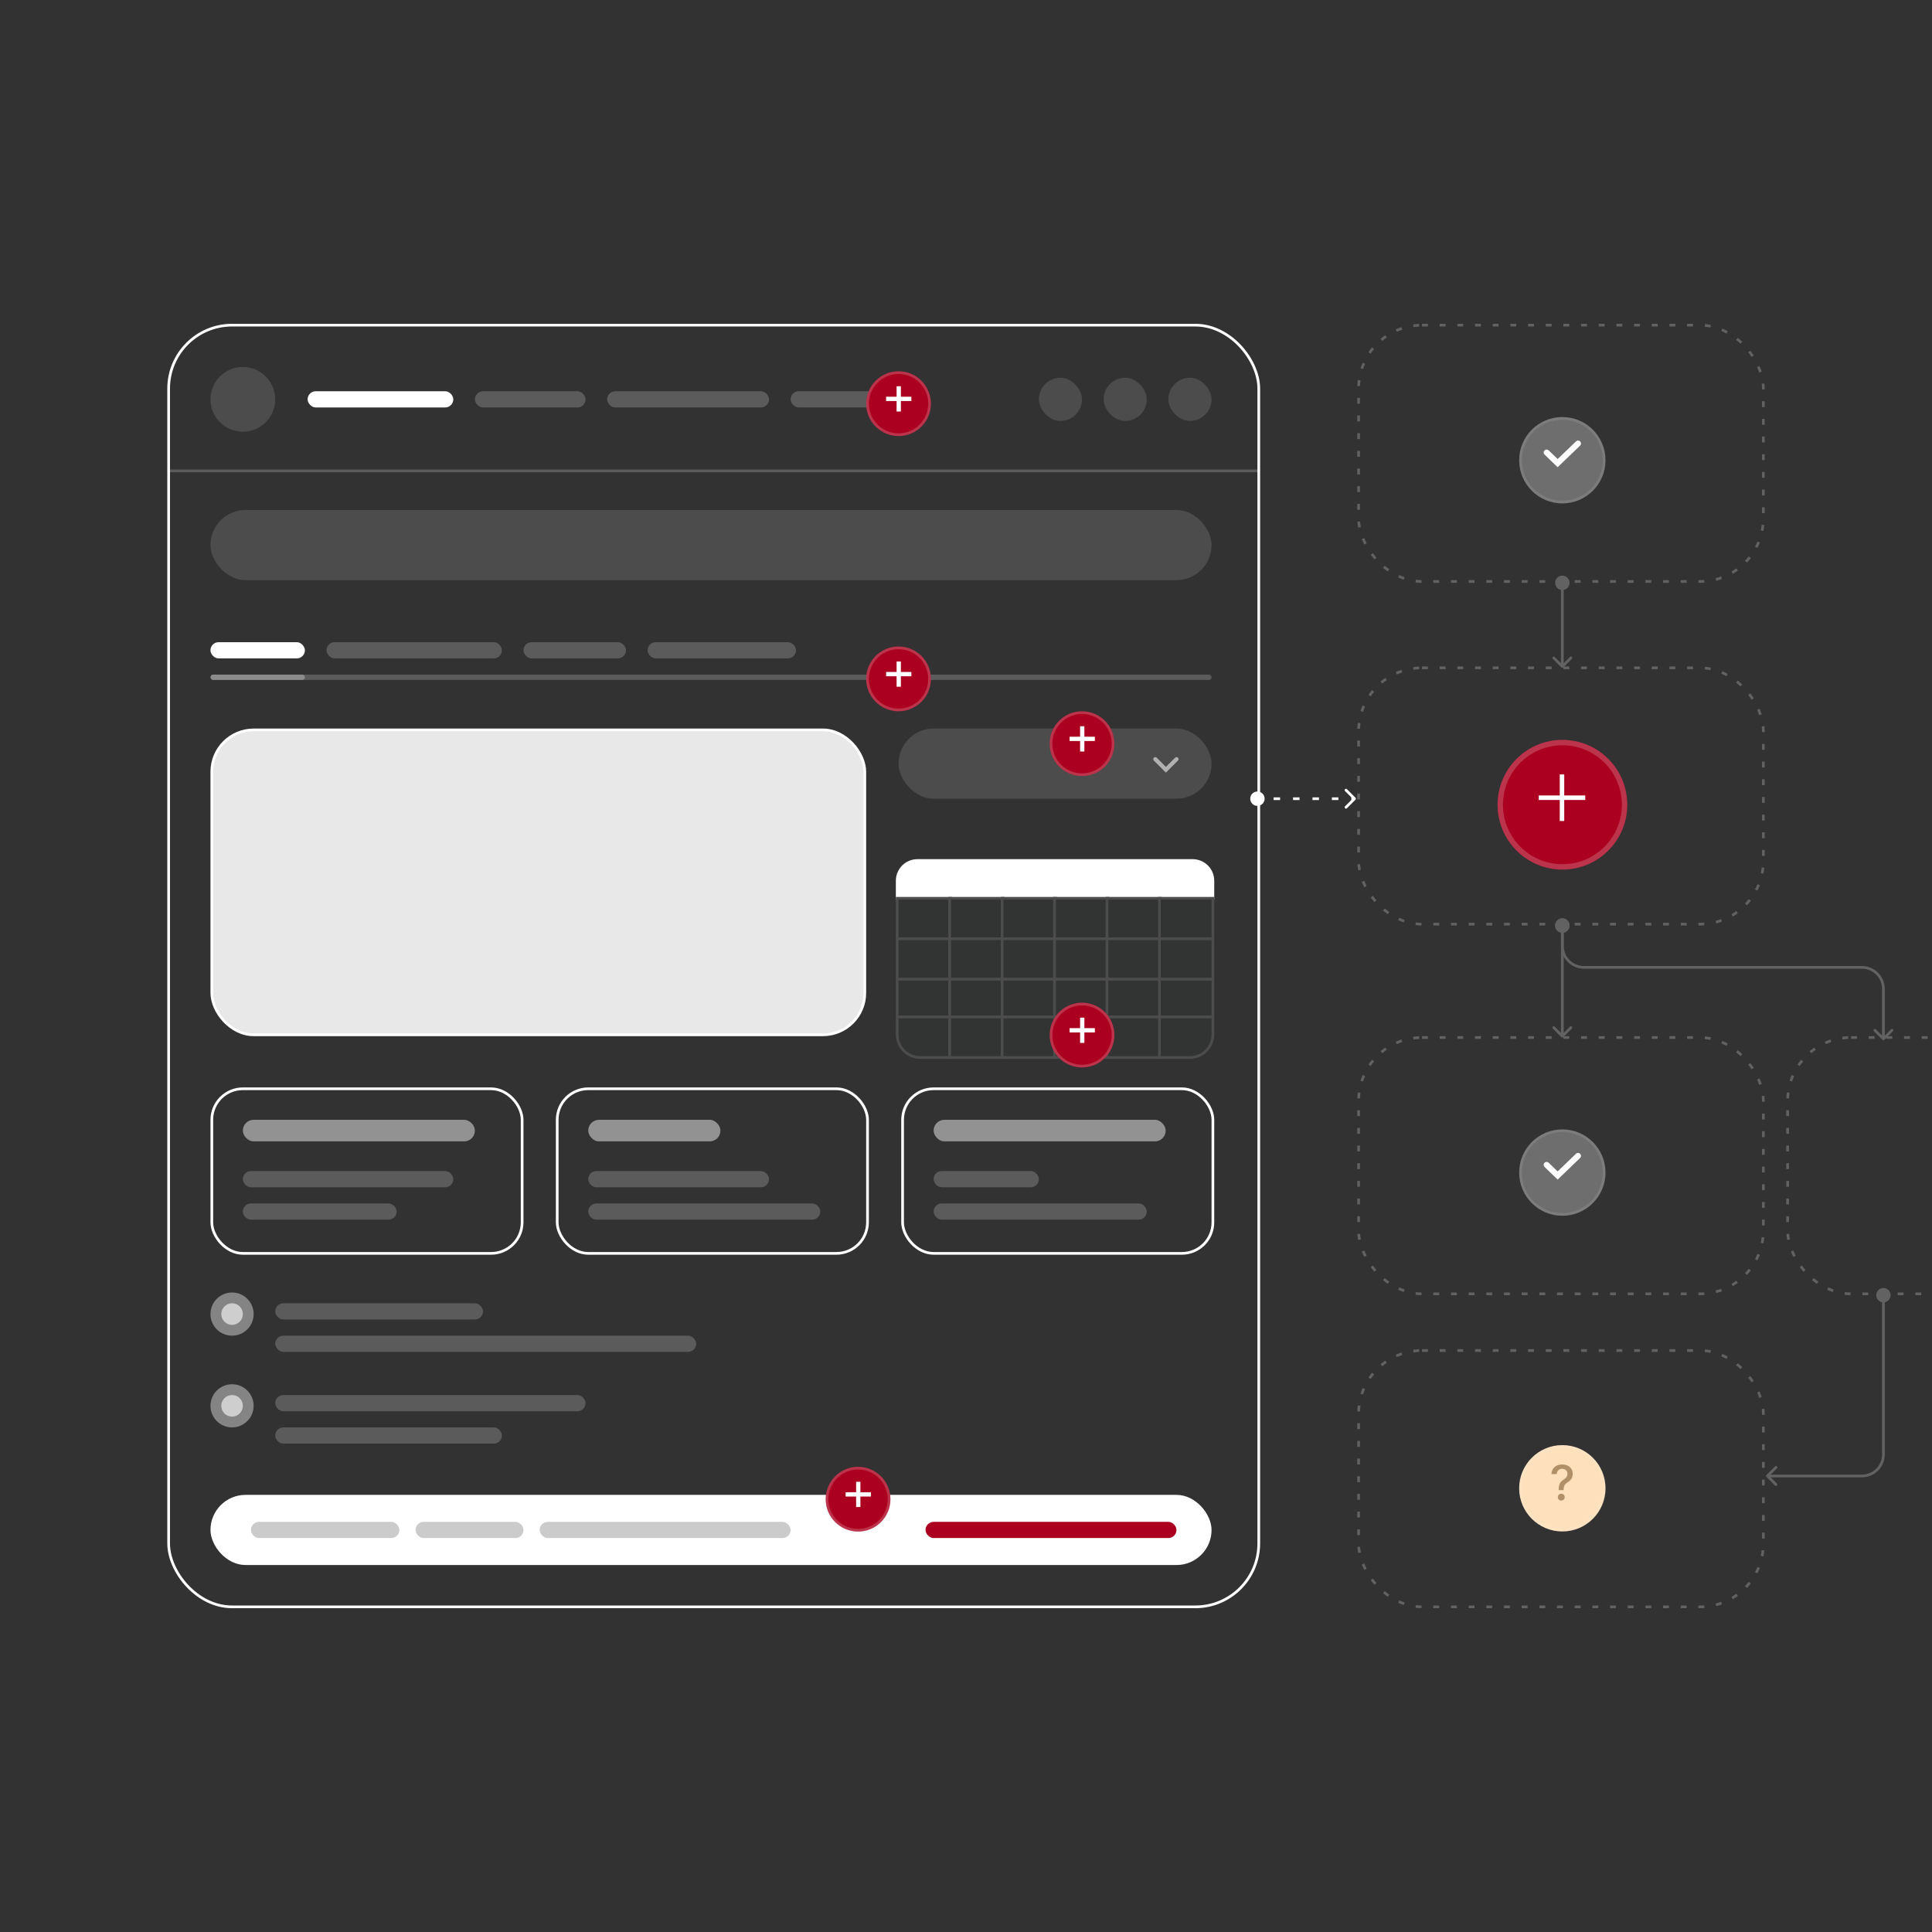 <svg width="576" height="576" viewBox="0 0 716 716" fill="none" xmlns="http://www.w3.org/2000/svg">
<g clip-path="url(#clip0_2875_1953)" filter="url(#filter0_b_2875_1953)">
<rect width="716" height="716" fill="#323232"/>
<rect x="62.5" y="120.5" width="404" height="475" rx="23.5" fill="#323232" stroke="white"/>
<rect x="114" y="145" width="54" height="6" rx="3" fill="white"/>
<rect x="176" y="145" width="41" height="6" rx="3" fill="white" fill-opacity="0.2"/>
<rect x="225" y="145" width="60" height="6" rx="3" fill="white" fill-opacity="0.2"/>
<rect x="293" y="145" width="40" height="6" rx="3" fill="white" fill-opacity="0.2"/>
<rect x="385" y="140" width="16" height="16" rx="8" fill="#4C4C4C"/>
<rect x="409" y="140" width="16" height="16" rx="8" fill="#4C4C4C"/>
<rect x="433" y="140" width="16" height="16" rx="8" fill="#4C4C4C"/>
<rect x="62" y="174" width="405" height="1" rx="0.5" fill="white" fill-opacity="0.2"/>
<rect x="78" y="189" width="371" height="26" rx="13" fill="#4C4C4C"/>
<rect x="78" y="554" width="371" height="26" rx="13" fill="white"/>
<rect x="333" y="270" width="116" height="26" rx="13" fill="#4C4C4C"/>
<circle cx="90" cy="148" r="12" fill="#4C4C4C"/>
<g clip-path="url(#clip1_2875_1953)">
<rect x="78" y="250" width="371" height="2" rx="1" fill="white" fill-opacity="0.2"/>
<rect x="78" y="250" width="35" height="2" rx="1" fill="white" fill-opacity="0.3"/>
<rect x="78" y="238" width="35" height="6" rx="3" fill="white"/>
<rect x="121" y="238" width="65" height="6" rx="3" fill="white" fill-opacity="0.2"/>
<rect x="194" y="238" width="38" height="6" rx="3" fill="white" fill-opacity="0.2"/>
<rect x="240" y="238" width="55" height="6" rx="3" fill="white" fill-opacity="0.2"/>
</g>
<rect x="78.5" y="270.5" width="242" height="113" rx="15.5" fill="#E8E8E8" stroke="white"/>
<g filter="url(#filter1_d_2875_1953)">
<circle cx="333" cy="148" r="12" fill="#AB001F"/>
<circle cx="333" cy="148" r="11.501" stroke="white" stroke-opacity="0.2" stroke-width="0.999"/>
</g>
<path d="M332.28 152.506V143.144H333.869V152.506H332.28ZM328.393 148.62V147.031H337.755V148.62H328.393Z" fill="white"/>
<g filter="url(#filter2_d_2875_1953)">
<circle cx="333" cy="250" r="12" fill="#AB001F"/>
<circle cx="333" cy="250" r="11.501" stroke="white" stroke-opacity="0.2" stroke-width="0.999"/>
</g>
<path d="M332.28 254.506V245.144H333.869V254.506H332.28ZM328.393 250.62V249.031H337.755V250.62H328.393Z" fill="white"/>
<g filter="url(#filter3_d_2875_1953)">
<circle cx="401" cy="274" r="12" fill="#AB001F"/>
<circle cx="401" cy="274" r="11.501" stroke="white" stroke-opacity="0.2" stroke-width="0.999"/>
</g>
<path d="M400.28 278.506V269.144H401.869V278.506H400.28ZM396.393 274.62V273.031H405.755V274.62H396.393Z" fill="white"/>
<path d="M428.149 281.333L432.088 285.273L436.028 281.333" stroke="#B1B1B1" stroke-width="1.5" stroke-linecap="round"/>
<g filter="url(#filter4_d_2875_1953)">
<path d="M332 319C332 314.582 335.582 311 340 311H442C446.418 311 450 314.582 450 319V326H332V319Z" fill="white"/>
<rect x="332.5" y="325.5" width="19.819" height="15" fill="#323333" stroke="#4C4C4C"/>
<rect x="351.936" y="325.5" width="19.819" height="15" fill="#323333" stroke="#4C4C4C"/>
<rect x="371.372" y="325.5" width="19.819" height="15" fill="#323333" stroke="#4C4C4C"/>
<rect x="390.809" y="325.5" width="19.819" height="15" fill="#323333" stroke="#4C4C4C"/>
<rect x="410.245" y="325.5" width="19.819" height="15" fill="#323333" stroke="#4C4C4C"/>
<rect x="429.681" y="325.5" width="19.819" height="15" fill="#323333" stroke="#4C4C4C"/>
<rect x="332.5" y="340.5" width="19.819" height="15" fill="#323333" stroke="#4C4C4C"/>
<rect x="351.936" y="340.5" width="19.819" height="15" fill="#323333" stroke="#4C4C4C"/>
<rect x="371.372" y="340.5" width="19.819" height="15" fill="#323333" stroke="#4C4C4C"/>
<rect x="390.809" y="340.5" width="19.819" height="15" fill="#323333" stroke="#4C4C4C"/>
<rect x="410.245" y="340.5" width="19.819" height="15" fill="#323333" stroke="#4C4C4C"/>
<rect x="429.681" y="340.5" width="19.819" height="15" fill="#323333" stroke="#4C4C4C"/>
<rect x="332.5" y="355.5" width="19.819" height="14" fill="#323333" stroke="#4C4C4C"/>
<rect x="351.936" y="355.5" width="19.819" height="14" fill="#323333" stroke="#4C4C4C"/>
<rect x="371.372" y="355.5" width="19.819" height="14" fill="#323333" stroke="#4C4C4C"/>
<rect x="390.809" y="355.5" width="19.819" height="14" fill="#323333" stroke="#4C4C4C"/>
<rect x="410.245" y="355.5" width="19.819" height="14" fill="#323333" stroke="#4C4C4C"/>
<rect x="429.681" y="355.5" width="19.819" height="14" fill="#323333" stroke="#4C4C4C"/>
<path d="M333 369.5H332.5V370V376C332.5 380.694 336.306 384.5 341 384.5H351.819H352.319V384V370V369.5H351.819H333Z" fill="#323333" stroke="#4C4C4C"/>
<rect x="351.936" y="369.5" width="19.819" height="15" fill="#323333" stroke="#4C4C4C"/>
<rect x="371.372" y="369.5" width="19.819" height="15" fill="#323333" stroke="#4C4C4C"/>
<rect x="390.809" y="369.5" width="19.819" height="15" fill="#323333" stroke="#4C4C4C"/>
<rect x="410.245" y="369.5" width="19.819" height="15" fill="#323333" stroke="#4C4C4C"/>
<path d="M430.181 369.5H429.681V370V384V384.5H430.181H441C445.694 384.5 449.5 380.694 449.5 376V370V369.5H449H430.181Z" fill="#323333" stroke="#4C4C4C"/>
</g>
<g filter="url(#filter5_d_2875_1953)">
<circle cx="401" cy="382" r="12" fill="#AB001F"/>
<circle cx="401" cy="382" r="11.501" stroke="white" stroke-opacity="0.2" stroke-width="0.999"/>
</g>
<path d="M400.28 386.506V377.144H401.869V386.506H400.28ZM396.393 382.62V381.031H405.755V382.62H396.393Z" fill="white"/>
<g filter="url(#filter6_d_2875_1953)">
<circle cx="318" cy="554" r="12" fill="#AB001F"/>
<circle cx="318" cy="554" r="11.501" stroke="white" stroke-opacity="0.2" stroke-width="0.999"/>
</g>
<path d="M317.28 558.506V549.144H318.869V558.506H317.28ZM313.393 554.62V553.031H322.755V554.62H313.393Z" fill="white"/>
<rect x="90" y="434" width="78" height="6" rx="3" fill="white" fill-opacity="0.2"/>
<rect x="90" y="446" width="57" height="6" rx="3" fill="white" fill-opacity="0.2"/>
<rect x="90" y="415" width="86" height="8" rx="4" fill="#929292"/>
<rect x="78.5" y="403.5" width="115" height="61" rx="11.5" stroke="white"/>
<rect x="218" y="434" width="67" height="6" rx="3" fill="white" fill-opacity="0.2"/>
<rect x="218" y="446" width="86" height="6" rx="3" fill="white" fill-opacity="0.2"/>
<rect x="218" y="415" width="49" height="8" rx="4" fill="#929292"/>
<rect x="206.5" y="403.5" width="115" height="61" rx="11.5" stroke="white"/>
<rect x="346" y="434" width="39" height="6" rx="3" fill="white" fill-opacity="0.2"/>
<rect x="346" y="446" width="79" height="6" rx="3" fill="white" fill-opacity="0.2"/>
<rect x="346" y="415" width="86" height="8" rx="4" fill="#929292"/>
<rect x="334.5" y="403.5" width="115" height="61" rx="11.5" stroke="white"/>
<rect x="93" y="564" width="55" height="6" rx="3" fill="#CBCBCB"/>
<rect x="154" y="564" width="40" height="6" rx="3" fill="#CBCBCB"/>
<rect x="200" y="564" width="93" height="6" rx="3" fill="#CBCBCB"/>
<rect x="343" y="564" width="93" height="6" rx="3" fill="#AB001F"/>
<circle opacity="0.4" cx="86" cy="487" r="8" fill="white"/>
<circle opacity="0.6" cx="86" cy="487" r="4" fill="white"/>
<rect x="102" y="483" width="77" height="6" rx="3" fill="white" fill-opacity="0.2"/>
<rect x="102" y="495" width="156" height="6" rx="3" fill="white" fill-opacity="0.2"/>
<circle opacity="0.4" cx="86" cy="521" r="8" fill="white"/>
<circle opacity="0.6" cx="86" cy="521" r="4" fill="white"/>
<rect x="102" y="517" width="115" height="6" rx="3" fill="white" fill-opacity="0.2"/>
<rect x="102" y="529" width="84" height="6" rx="3" fill="white" fill-opacity="0.2"/>
<rect x="503.5" y="120.5" width="150" height="95" rx="23.5" stroke="#626262" stroke-dasharray="2.18 4.37"/>
<rect x="503.5" y="247.5" width="150" height="95" rx="23.5" stroke="#626262" stroke-dasharray="2.18 4.37"/>
<g filter="url(#filter7_d_2875_1953)">
<circle cx="579.033" cy="295.033" r="24.033" fill="#AB001F"/>
<circle cx="579.033" cy="295.033" r="23.033" stroke="white" stroke-opacity="0.2" stroke-width="2"/>
</g>
<rect x="662.5" y="384.5" width="150" height="95" rx="23.5" stroke="#626262" stroke-dasharray="2.18 4.37"/>
<rect x="503.5" y="500.5" width="150" height="95" rx="23.5" stroke="#626262" stroke-dasharray="2.18 4.37"/>
<rect x="503.5" y="384.5" width="150" height="95" rx="23.5" stroke="#626262" stroke-dasharray="2.18 4.37"/>
<path d="M468.667 296C468.667 297.473 467.473 298.667 466 298.667C464.527 298.667 463.333 297.473 463.333 296C463.333 294.527 464.527 293.333 466 293.333C467.473 293.333 468.667 294.527 468.667 296ZM502.354 295.646C502.549 295.842 502.549 296.158 502.354 296.354L499.172 299.536C498.976 299.731 498.66 299.731 498.464 299.536C498.269 299.34 498.269 299.024 498.464 298.828L501.293 296L498.464 293.172C498.269 292.976 498.269 292.66 498.464 292.464C498.66 292.269 498.976 292.269 499.172 292.464L502.354 295.646ZM502 296.5L500.8 296.5L500.8 295.5L502 295.5L502 296.5ZM496 296.5L493.6 296.5L493.6 295.5L496 295.5L496 296.5ZM488.8 296.5L486.4 296.5L486.4 295.5L488.8 295.5L488.8 296.5ZM481.6 296.5L479.2 296.5L479.2 295.5L481.6 295.5L481.6 296.5ZM474.4 296.5L472 296.5L472 295.5L474.4 295.5L474.4 296.5ZM467.2 296.5L466 296.5L466 295.5L467.2 295.5L467.2 296.5ZM468.667 296C468.667 297.473 467.473 298.667 466 298.667C464.527 298.667 463.333 297.473 463.333 296C463.333 294.527 464.527 293.333 466 293.333C467.473 293.333 468.667 294.527 468.667 296ZM502.354 295.646C502.549 295.842 502.549 296.158 502.354 296.354L499.172 299.536C498.976 299.731 498.66 299.731 498.464 299.536C498.269 299.34 498.269 299.024 498.464 298.828L501.293 296L498.464 293.172C498.269 292.976 498.269 292.66 498.464 292.464C498.66 292.269 498.976 292.269 499.172 292.464L502.354 295.646ZM502 296.5L500.8 296.5L500.8 295.5L502 295.5L502 296.5ZM496 296.5L493.6 296.5L493.6 295.5L496 295.5L496 296.5ZM488.8 296.5L486.4 296.5L486.4 295.5L488.8 295.5L488.8 296.5ZM481.6 296.5L479.2 296.5L479.2 295.5L481.6 295.5L481.6 296.5ZM474.4 296.5L472 296.5L472 295.5L474.4 295.5L474.4 296.5ZM467.2 296.5L466 296.5L466 295.5L467.2 295.5L467.2 296.5Z" fill="white"/>
<path d="M579 218.667C577.527 218.667 576.333 217.473 576.333 216C576.333 214.527 577.527 213.333 579 213.333C580.473 213.333 581.667 214.527 581.667 216C581.667 217.473 580.473 218.667 579 218.667ZM579.354 247.354C579.158 247.549 578.842 247.549 578.646 247.354L575.464 244.172C575.269 243.976 575.269 243.66 575.464 243.464C575.66 243.269 575.976 243.269 576.172 243.464L579 246.293L581.828 243.464C582.024 243.269 582.34 243.269 582.536 243.464C582.731 243.66 582.731 243.976 582.536 244.172L579.354 247.354ZM579.5 216L579.5 247L578.5 247L578.5 216L579.5 216Z" fill="#626262"/>
<path d="M698 482.666C696.527 482.666 695.333 481.473 695.333 480C695.333 478.527 696.527 477.333 698 477.333C699.473 477.333 700.667 478.527 700.667 480C700.667 481.473 699.473 482.666 698 482.666ZM690 547L690 546.5L690 547ZM654.646 547.354C654.451 547.158 654.451 546.842 654.646 546.646L657.828 543.464C658.024 543.269 658.34 543.269 658.536 543.464C658.731 543.66 658.731 543.976 658.536 544.172L655.707 547L658.536 549.828C658.731 550.024 658.731 550.34 658.536 550.536C658.34 550.731 658.024 550.731 657.828 550.536L654.646 547.354ZM698.5 480L698.5 539L697.5 539L697.5 480L698.5 480ZM690 547.5L655 547.5L655 546.5L690 546.5L690 547.5ZM698.5 539C698.5 543.694 694.694 547.5 690 547.5L690 546.5C694.142 546.5 697.5 543.142 697.5 539L698.5 539Z" fill="#626262"/>
<path d="M579 345.667C577.527 345.667 576.333 344.473 576.333 343C576.333 341.527 577.527 340.333 579 340.333C580.473 340.333 581.667 341.527 581.667 343C581.667 344.473 580.473 345.667 579 345.667ZM579.354 384.354C579.158 384.549 578.842 384.549 578.646 384.354L575.464 381.172C575.269 380.976 575.269 380.66 575.464 380.464C575.66 380.269 575.976 380.269 576.172 380.464L579 383.293L581.828 380.464C582.024 380.269 582.34 380.269 582.536 380.464C582.731 380.66 582.731 380.976 582.536 381.172L579.354 384.354ZM579.5 343L579.5 384L578.5 384L578.5 343L579.5 343Z" fill="#626262"/>
<path d="M579 345.667C577.527 345.667 576.333 344.473 576.333 343C576.333 341.527 577.527 340.333 579 340.333C580.473 340.333 581.667 341.527 581.667 343C581.667 344.473 580.473 345.667 579 345.667ZM698.354 385.354C698.158 385.549 697.842 385.549 697.646 385.354L694.464 382.172C694.269 381.976 694.269 381.66 694.464 381.464C694.66 381.269 694.976 381.269 695.172 381.464L698 384.293L700.828 381.464C701.024 381.269 701.34 381.269 701.536 381.464C701.731 381.66 701.731 381.976 701.536 382.172L698.354 385.354ZM579.5 343L579.5 350.5L578.5 350.5L578.5 343L579.5 343ZM587 358L690 358L690 359L587 359L587 358ZM698.5 366.5L698.5 385L697.5 385L697.5 366.5L698.5 366.5ZM579.5 350.5C579.5 354.642 582.858 358 587 358L587 359C582.306 359 578.5 355.194 578.5 350.5L579.5 350.5ZM690 358C694.694 358 698.5 361.806 698.5 366.5L697.5 366.5C697.5 362.358 694.142 359 690 359L690 358Z" fill="#626262"/>
<path d="M578.045 304.259V287.014H579.707V304.259H578.045ZM570.261 296.474V294.798H587.491V296.474H570.261Z" fill="white"/>
<g filter="url(#filter8_d_2875_1953)">
<circle cx="579" cy="168" r="16" fill="#6E6E6E"/>
<circle cx="579" cy="168" r="15.5" stroke="white" stroke-opacity="0.1"/>
</g>
<path d="M573.183 167.697L577.271 171.636L584.819 164.364" stroke="white" stroke-width="2.182" stroke-linecap="round"/>
<g filter="url(#filter9_d_2875_1953)">
<circle cx="579" cy="432" r="16" fill="#6E6E6E"/>
<circle cx="579" cy="432" r="15.5" stroke="white" stroke-opacity="0.1"/>
</g>
<path d="M573.183 431.697L577.271 435.636L584.819 428.364" stroke="white" stroke-width="2.182" stroke-linecap="round"/>
<g filter="url(#filter10_d_2875_1953)">
<circle cx="579" cy="549" r="16" fill="#FEE0BC"/>
<circle cx="579" cy="549" r="15.5" stroke="white" stroke-opacity="0.1"/>
</g>
<path d="M577.646 552.235V552.114C577.655 551.321 577.734 550.69 577.883 550.222C578.036 549.753 578.254 549.374 578.535 549.084C578.816 548.794 579.155 548.53 579.551 548.291C579.807 548.129 580.037 547.948 580.242 547.748C580.446 547.548 580.608 547.317 580.727 547.058C580.847 546.798 580.906 546.51 580.906 546.195C580.906 545.815 580.817 545.487 580.638 545.21C580.459 544.933 580.22 544.72 579.922 544.571C579.628 544.418 579.3 544.341 578.938 544.341C578.61 544.341 578.296 544.409 577.998 544.545C577.7 544.682 577.453 544.895 577.257 545.185C577.061 545.47 576.948 545.839 576.918 546.29H574.975C575.004 545.523 575.198 544.876 575.556 544.347C575.914 543.815 576.387 543.412 576.975 543.139C577.568 542.866 578.222 542.73 578.938 542.73C579.722 542.73 580.408 542.877 580.996 543.171C581.584 543.461 582.04 543.868 582.364 544.392C582.692 544.912 582.856 545.519 582.856 546.214C582.856 546.691 582.781 547.121 582.632 547.505C582.483 547.884 582.27 548.223 581.993 548.521C581.72 548.82 581.392 549.084 581.009 549.314C580.646 549.54 580.352 549.774 580.127 550.017C579.905 550.26 579.743 550.548 579.641 550.88C579.539 551.212 579.483 551.624 579.475 552.114V552.235H577.646ZM578.612 556.121C578.262 556.121 577.962 555.998 577.71 555.751C577.459 555.499 577.333 555.197 577.333 554.843C577.333 554.494 577.459 554.195 577.71 553.948C577.962 553.697 578.262 553.571 578.612 553.571C578.957 553.571 579.255 553.697 579.507 553.948C579.762 554.195 579.89 554.494 579.89 554.843C579.89 555.077 579.83 555.293 579.711 555.489C579.596 555.68 579.443 555.834 579.251 555.949C579.059 556.064 578.846 556.121 578.612 556.121Z" fill="#B29067"/>
</g>
<defs>
<filter id="filter0_b_2875_1953" x="-80" y="-80" width="876" height="876" filterUnits="userSpaceOnUse" color-interpolation-filters="sRGB">
<feFlood flood-opacity="0" result="BackgroundImageFix"/>
<feGaussianBlur in="BackgroundImageFix" stdDeviation="40"/>
<feComposite in2="SourceAlpha" operator="in" result="effect1_backgroundBlur_2875_1953"/>
<feBlend mode="normal" in="SourceGraphic" in2="effect1_backgroundBlur_2875_1953" result="shape"/>
</filter>
<filter id="filter1_d_2875_1953" x="313.011" y="129.609" width="39.978" height="39.978" filterUnits="userSpaceOnUse" color-interpolation-filters="sRGB">
<feFlood flood-opacity="0" result="BackgroundImageFix"/>
<feColorMatrix in="SourceAlpha" type="matrix" values="0 0 0 0 0 0 0 0 0 0 0 0 0 0 0 0 0 0 127 0" result="hardAlpha"/>
<feOffset dy="1.598"/>
<feGaussianBlur stdDeviation="3.994"/>
<feComposite in2="hardAlpha" operator="out"/>
<feColorMatrix type="matrix" values="0 0 0 0 0.671 0 0 0 0 0 0 0 0 0 0.122 0 0 0 1 0"/>
<feBlend mode="normal" in2="BackgroundImageFix" result="effect1_dropShadow_2875_1953"/>
<feBlend mode="normal" in="SourceGraphic" in2="effect1_dropShadow_2875_1953" result="shape"/>
</filter>
<filter id="filter2_d_2875_1953" x="313.011" y="231.609" width="39.978" height="39.978" filterUnits="userSpaceOnUse" color-interpolation-filters="sRGB">
<feFlood flood-opacity="0" result="BackgroundImageFix"/>
<feColorMatrix in="SourceAlpha" type="matrix" values="0 0 0 0 0 0 0 0 0 0 0 0 0 0 0 0 0 0 127 0" result="hardAlpha"/>
<feOffset dy="1.598"/>
<feGaussianBlur stdDeviation="3.994"/>
<feComposite in2="hardAlpha" operator="out"/>
<feColorMatrix type="matrix" values="0 0 0 0 0.671 0 0 0 0 0 0 0 0 0 0.122 0 0 0 1 0"/>
<feBlend mode="normal" in2="BackgroundImageFix" result="effect1_dropShadow_2875_1953"/>
<feBlend mode="normal" in="SourceGraphic" in2="effect1_dropShadow_2875_1953" result="shape"/>
</filter>
<filter id="filter3_d_2875_1953" x="381.011" y="255.609" width="39.978" height="39.978" filterUnits="userSpaceOnUse" color-interpolation-filters="sRGB">
<feFlood flood-opacity="0" result="BackgroundImageFix"/>
<feColorMatrix in="SourceAlpha" type="matrix" values="0 0 0 0 0 0 0 0 0 0 0 0 0 0 0 0 0 0 127 0" result="hardAlpha"/>
<feOffset dy="1.598"/>
<feGaussianBlur stdDeviation="3.994"/>
<feComposite in2="hardAlpha" operator="out"/>
<feColorMatrix type="matrix" values="0 0 0 0 0.671 0 0 0 0 0 0 0 0 0 0.122 0 0 0 1 0"/>
<feBlend mode="normal" in2="BackgroundImageFix" result="effect1_dropShadow_2875_1953"/>
<feBlend mode="normal" in="SourceGraphic" in2="effect1_dropShadow_2875_1953" result="shape"/>
</filter>
<filter id="filter4_d_2875_1953" x="309.719" y="296.126" width="162.561" height="118.561" filterUnits="userSpaceOnUse" color-interpolation-filters="sRGB">
<feFlood flood-opacity="0" result="BackgroundImageFix"/>
<feColorMatrix in="SourceAlpha" type="matrix" values="0 0 0 0 0 0 0 0 0 0 0 0 0 0 0 0 0 0 127 0" result="hardAlpha"/>
<feOffset dy="7.406"/>
<feGaussianBlur stdDeviation="11.14"/>
<feComposite in2="hardAlpha" operator="out"/>
<feColorMatrix type="matrix" values="0 0 0 0 0.067 0 0 0 0 0.306 0 0 0 0 0.322 0 0 0 0.12 0"/>
<feBlend mode="normal" in2="BackgroundImageFix" result="effect1_dropShadow_2875_1953"/>
<feBlend mode="normal" in="SourceGraphic" in2="effect1_dropShadow_2875_1953" result="shape"/>
</filter>
<filter id="filter5_d_2875_1953" x="381.011" y="363.609" width="39.978" height="39.978" filterUnits="userSpaceOnUse" color-interpolation-filters="sRGB">
<feFlood flood-opacity="0" result="BackgroundImageFix"/>
<feColorMatrix in="SourceAlpha" type="matrix" values="0 0 0 0 0 0 0 0 0 0 0 0 0 0 0 0 0 0 127 0" result="hardAlpha"/>
<feOffset dy="1.598"/>
<feGaussianBlur stdDeviation="3.994"/>
<feComposite in2="hardAlpha" operator="out"/>
<feColorMatrix type="matrix" values="0 0 0 0 0.671 0 0 0 0 0 0 0 0 0 0.122 0 0 0 1 0"/>
<feBlend mode="normal" in2="BackgroundImageFix" result="effect1_dropShadow_2875_1953"/>
<feBlend mode="normal" in="SourceGraphic" in2="effect1_dropShadow_2875_1953" result="shape"/>
</filter>
<filter id="filter6_d_2875_1953" x="298.011" y="535.609" width="39.978" height="39.978" filterUnits="userSpaceOnUse" color-interpolation-filters="sRGB">
<feFlood flood-opacity="0" result="BackgroundImageFix"/>
<feColorMatrix in="SourceAlpha" type="matrix" values="0 0 0 0 0 0 0 0 0 0 0 0 0 0 0 0 0 0 127 0" result="hardAlpha"/>
<feOffset dy="1.598"/>
<feGaussianBlur stdDeviation="3.994"/>
<feComposite in2="hardAlpha" operator="out"/>
<feColorMatrix type="matrix" values="0 0 0 0 0.671 0 0 0 0 0 0 0 0 0 0.122 0 0 0 1 0"/>
<feBlend mode="normal" in2="BackgroundImageFix" result="effect1_dropShadow_2875_1953"/>
<feBlend mode="normal" in="SourceGraphic" in2="effect1_dropShadow_2875_1953" result="shape"/>
</filter>
<filter id="filter7_d_2875_1953" x="539" y="258.2" width="80.067" height="80.067" filterUnits="userSpaceOnUse" color-interpolation-filters="sRGB">
<feFlood flood-opacity="0" result="BackgroundImageFix"/>
<feColorMatrix in="SourceAlpha" type="matrix" values="0 0 0 0 0 0 0 0 0 0 0 0 0 0 0 0 0 0 127 0" result="hardAlpha"/>
<feOffset dy="3.2"/>
<feGaussianBlur stdDeviation="8"/>
<feComposite in2="hardAlpha" operator="out"/>
<feColorMatrix type="matrix" values="0 0 0 0 0.671 0 0 0 0 0 0 0 0 0 0.122 0 0 0 1 0"/>
<feBlend mode="normal" in2="BackgroundImageFix" result="effect1_dropShadow_2875_1953"/>
<feBlend mode="normal" in="SourceGraphic" in2="effect1_dropShadow_2875_1953" result="shape"/>
</filter>
<filter id="filter8_d_2875_1953" x="550.2" y="141.76" width="57.6" height="57.6" filterUnits="userSpaceOnUse" color-interpolation-filters="sRGB">
<feFlood flood-opacity="0" result="BackgroundImageFix"/>
<feColorMatrix in="SourceAlpha" type="matrix" values="0 0 0 0 0 0 0 0 0 0 0 0 0 0 0 0 0 0 127 0" result="hardAlpha"/>
<feOffset dy="2.56"/>
<feGaussianBlur stdDeviation="6.4"/>
<feComposite in2="hardAlpha" operator="out"/>
<feColorMatrix type="matrix" values="0 0 0 0 0.41 0 0 0 0 0.41 0 0 0 0 0.41 0 0 0 0.8 0"/>
<feBlend mode="normal" in2="BackgroundImageFix" result="effect1_dropShadow_2875_1953"/>
<feBlend mode="normal" in="SourceGraphic" in2="effect1_dropShadow_2875_1953" result="shape"/>
</filter>
<filter id="filter9_d_2875_1953" x="550.2" y="405.76" width="57.6" height="57.6" filterUnits="userSpaceOnUse" color-interpolation-filters="sRGB">
<feFlood flood-opacity="0" result="BackgroundImageFix"/>
<feColorMatrix in="SourceAlpha" type="matrix" values="0 0 0 0 0 0 0 0 0 0 0 0 0 0 0 0 0 0 127 0" result="hardAlpha"/>
<feOffset dy="2.56"/>
<feGaussianBlur stdDeviation="6.4"/>
<feComposite in2="hardAlpha" operator="out"/>
<feColorMatrix type="matrix" values="0 0 0 0 0.41 0 0 0 0 0.41 0 0 0 0 0.41 0 0 0 0.8 0"/>
<feBlend mode="normal" in2="BackgroundImageFix" result="effect1_dropShadow_2875_1953"/>
<feBlend mode="normal" in="SourceGraphic" in2="effect1_dropShadow_2875_1953" result="shape"/>
</filter>
<filter id="filter10_d_2875_1953" x="550.2" y="522.76" width="57.6" height="57.6" filterUnits="userSpaceOnUse" color-interpolation-filters="sRGB">
<feFlood flood-opacity="0" result="BackgroundImageFix"/>
<feColorMatrix in="SourceAlpha" type="matrix" values="0 0 0 0 0 0 0 0 0 0 0 0 0 0 0 0 0 0 127 0" result="hardAlpha"/>
<feOffset dy="2.56"/>
<feGaussianBlur stdDeviation="6.4"/>
<feComposite in2="hardAlpha" operator="out"/>
<feColorMatrix type="matrix" values="0 0 0 0 0.996 0 0 0 0 0.878 0 0 0 0 0.737 0 0 0 0.2 0"/>
<feBlend mode="normal" in2="BackgroundImageFix" result="effect1_dropShadow_2875_1953"/>
<feBlend mode="normal" in="SourceGraphic" in2="effect1_dropShadow_2875_1953" result="shape"/>
</filter>
<clipPath id="clip0_2875_1953">
<rect width="716" height="716" fill="white"/>
</clipPath>
<clipPath id="clip1_2875_1953">
<rect width="371" height="14" fill="white" transform="translate(78 238)"/>
</clipPath>
</defs>
</svg>

